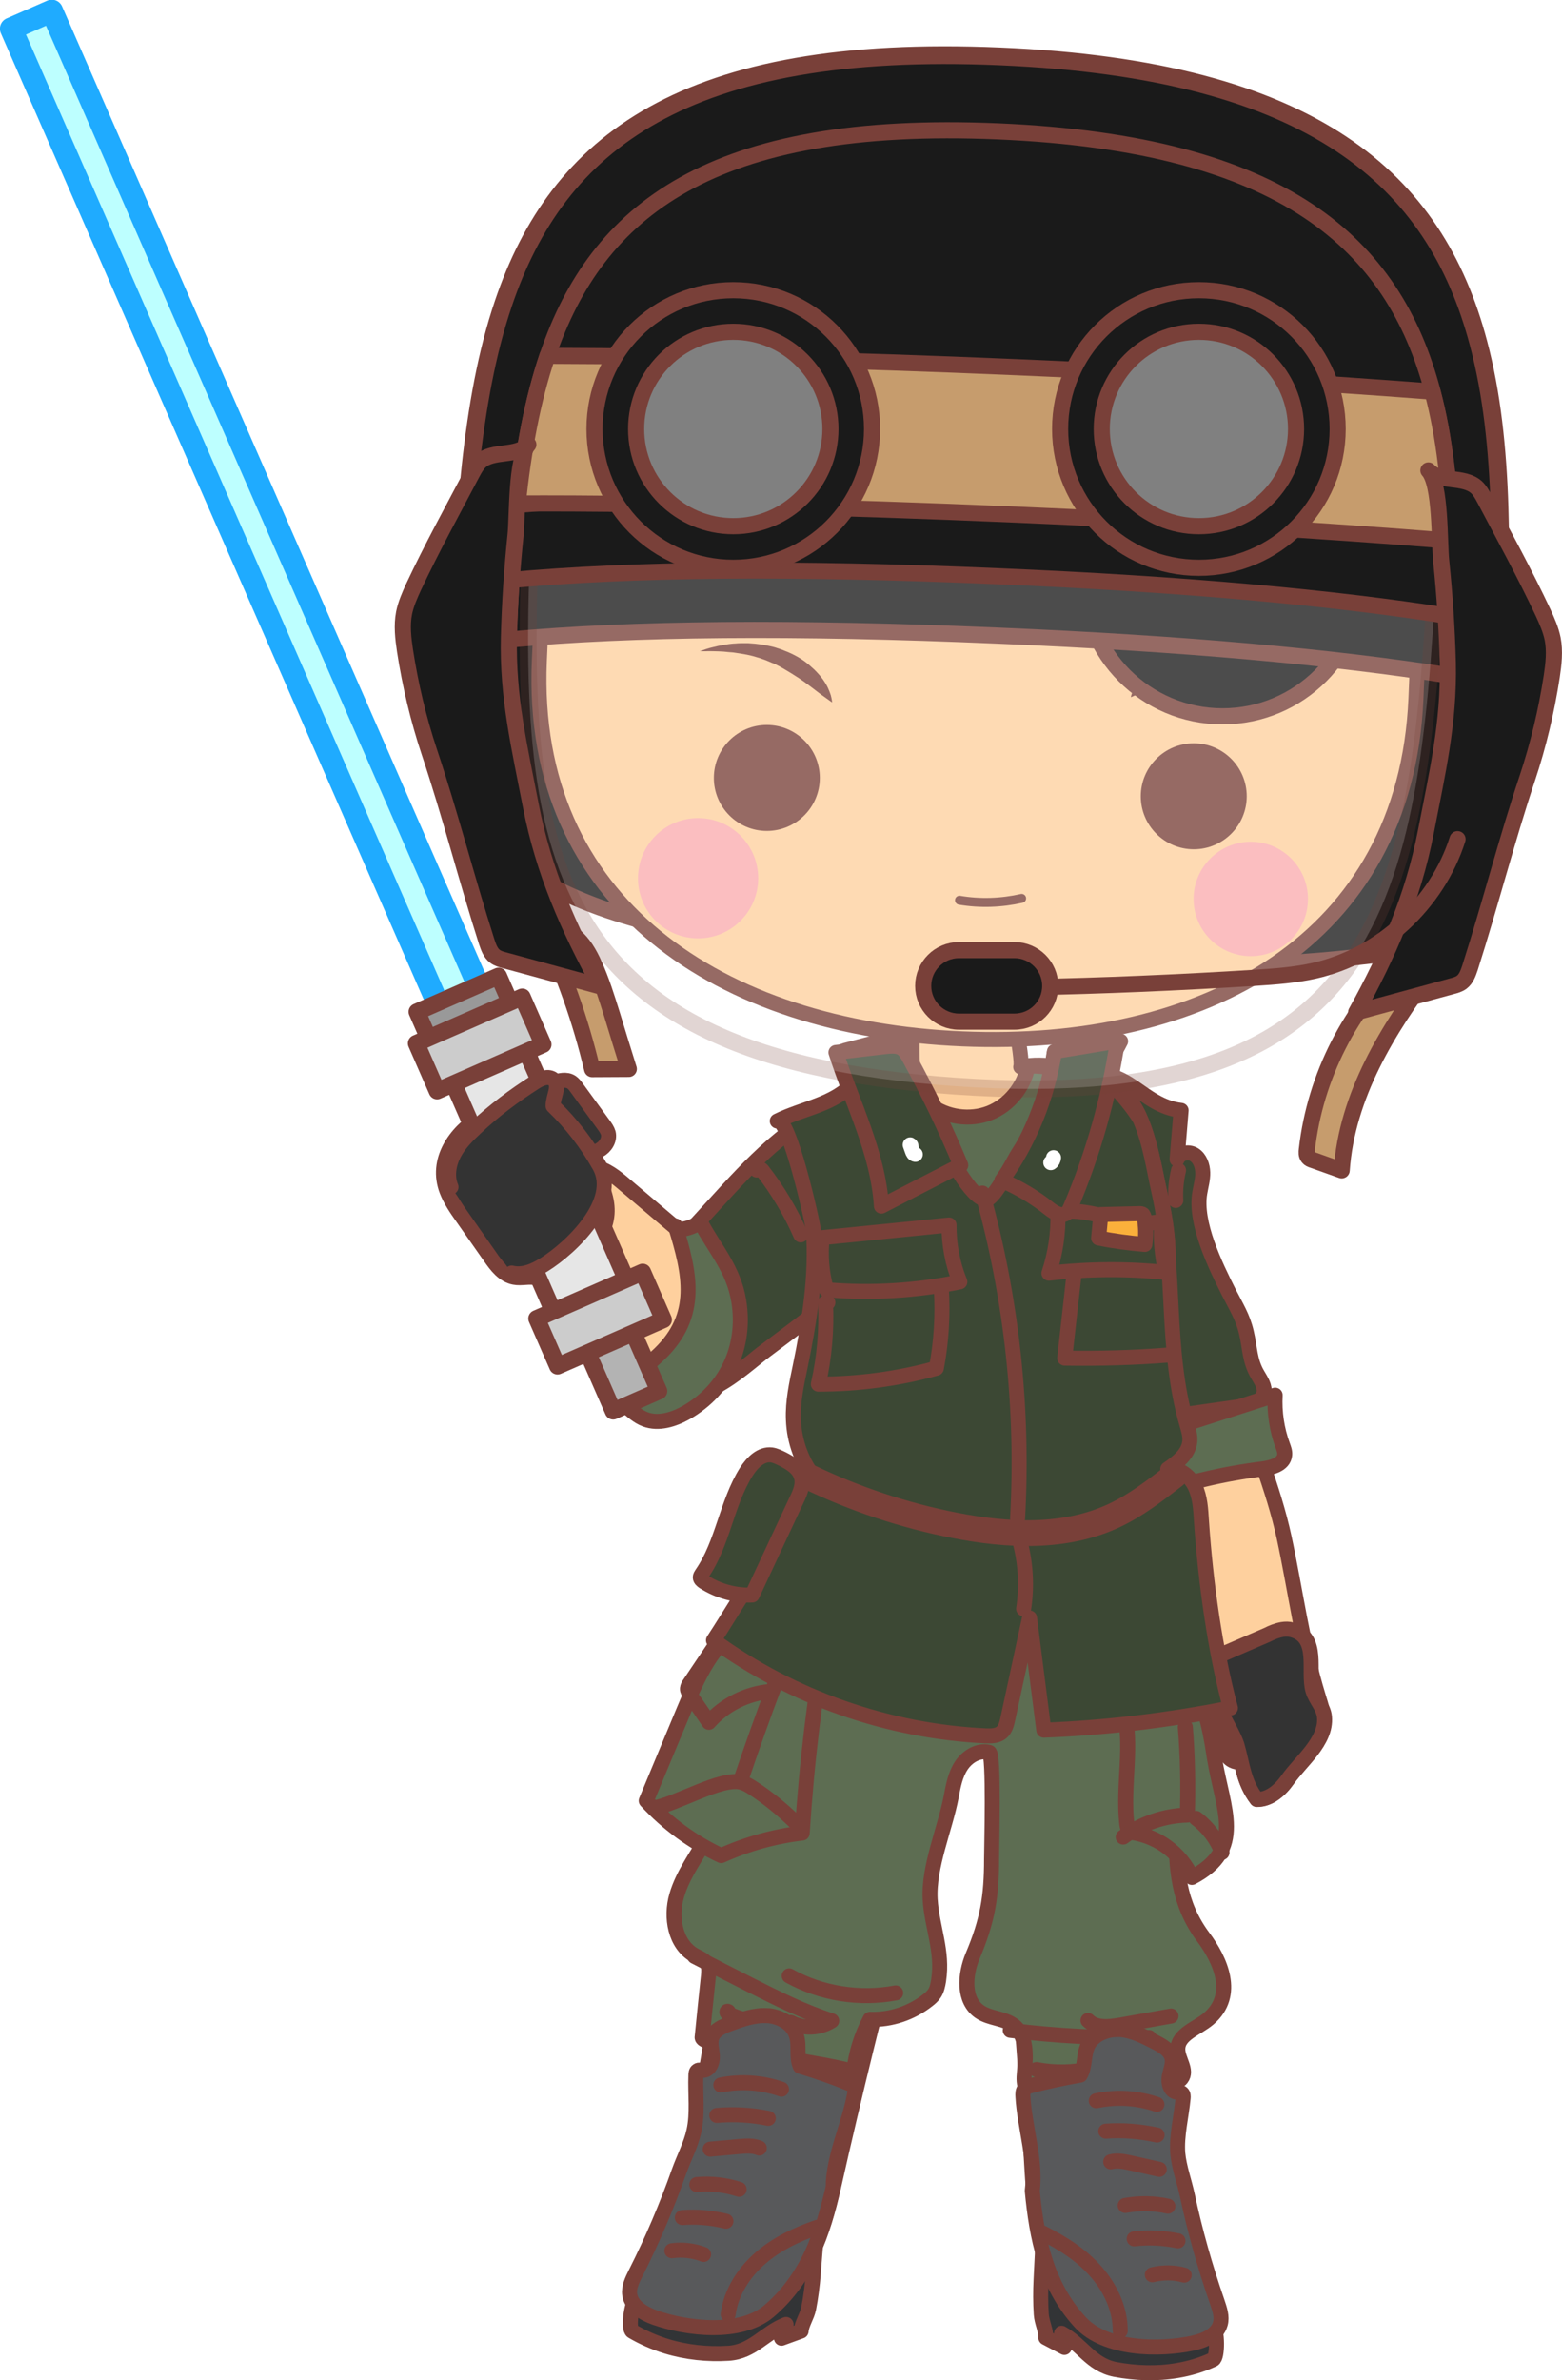 <?xml version="1.0" encoding="UTF-8" standalone="no"?>
<!-- Generator: Adobe Illustrator 18.0.0, SVG Export Plug-In . SVG Version: 6.00 Build 0)  -->

<svg
   xmlns:dc="http://purl.org/dc/elements/1.1/"
   xmlns:cc="http://creativecommons.org/ns#"
   xmlns:rdf="http://www.w3.org/1999/02/22-rdf-syntax-ns#"
   xmlns:svg="http://www.w3.org/2000/svg"
   xmlns="http://www.w3.org/2000/svg"
   xmlns:sodipodi="http://sodipodi.sourceforge.net/DTD/sodipodi-0.dtd"
   xmlns:inkscape="http://www.inkscape.org/namespaces/inkscape"
   version="1.1"
   id="Capa_1"
   x="0px"
   y="0px"
   viewBox="0 0 852.11 1298.069"
   enable-background="new 0 0 1600 1600"
   xml:space="preserve"
   sodipodi:docname="soldier-saber.svg"
   width="852.11"
   height="1298.069"
   inkscape:version="0.92.4 (unknown)"><defs
   id="defs207" /><sodipodi:namedview
   pagecolor="#ffffff"
   bordercolor="#666666"
   borderopacity="1"
   objecttolerance="10"
   gridtolerance="10"
   guidetolerance="10"
   inkscape:pageopacity="0"
   inkscape:pageshadow="2"
   inkscape:window-width="1920"
   inkscape:window-height="1016"
   id="namedview205"
   showgrid="false"
   inkscape:zoom="0.1475"
   inkscape:cx="503.58372"
   inkscape:cy="663.71804"
   inkscape:window-x="0"
   inkscape:window-y="27"
   inkscape:window-maximized="1"
   inkscape:current-layer="Capa_1" />
<g
   id="g202"
   transform="translate(-309.976,-165.649)">
	
		<path
   stroke-miterlimit="10"
   d="m 634,691.4 c -2.6,-5.7 -5.8,-11.3 -10.6,-15.3 -4.8,-4 -11.5,-6.1 -17.5,-4.2 11.7,24.5 20.8,50.3 27.1,76.8 6.7,0 13.3,-0.1 20,-0.1 -3.1,-9.9 -6.2,-19.9 -9.2,-29.8 -2.9,-9.3 -5.8,-18.6 -9.8,-27.4 z"
   id="path2"
   inkscape:connector-curvature="0"
   style="fill:#c69c6d;stroke:#794039;stroke-width:8.797;stroke-linecap:round;stroke-linejoin:round;stroke-miterlimit:10" />
	
		<path
   stroke-miterlimit="10"
   d="m 591.4,632.4 c 7.9,10.8 20.2,17.6 32.5,22.9 46.2,19.9 97.5,24.1 147.6,28 98.3,7.7 197.5,15.4 295.2,2.3 11.9,-1.6 24.7,-4 33,-12.6 6.3,-6.6 9,-15.7 11,-24.6 8.4,-37.6 8,-76.6 7.6,-115.2 -0.1,-7 -0.2,-14.2 -2.8,-20.7 -4.3,-11 -14.9,-18.1 -25.4,-23.4 -16.5,-8.2 -34.3,-13.2 -52.3,-17 -23.1,-4.9 -46.6,-8 -70,-10.9 -32.5,-4.1 -65,-8 -97.5,-11.7 -24,-2.8 -48.1,-5.4 -72.3,-6.4 -67.1,-2.7 -134.7,8 -197.7,31.1 -4.9,1.8 -10,3.8 -13.3,7.8 -3.6,4.3 -4.6,10.3 -5.3,15.9 -3.8,30 -4.7,60.3 -2.6,90.5 1.1,15.5 3.2,31.6 12.3,44 z"
   id="path4"
   inkscape:connector-curvature="0"
   style="fill:#1a1a1a;stroke:#794039;stroke-width:8.797;stroke-linecap:round;stroke-linejoin:round;stroke-miterlimit:10" />
	
		<path
   stroke-miterlimit="10"
   d="m 803.2,992.8 c -8.8,-1.7 -19,2.9 -26,9.1 -13.9,12.2 -22.2,29.1 -30.1,45.6 -7.6,15.8 -12.2,-7.9 -13.3,9.6 -1.2,18 -12.8,77.6 -15.5,95.5 -5.3,35 -10.7,70.1 -16.7,105 -4.6,26.8 -8.9,53.7 -14.4,80.4 -2.7,13.3 -5.8,26.6 -9.3,39.8 -2.7,9.9 -8.1,18.9 -12.6,28.1 -4,8.4 -9.7,15.9 0.9,21.9 9.5,5.4 20.9,7.5 31.8,7.1 9.5,-0.4 24.5,-2.8 31.7,-9 21.1,-18 29.4,-42.8 35,-67.6 11.4,-50.9 23.8,-100.4 36.8,-150.7 8.1,-31.1 32.8,-148.4 27.1,-180.7 -1.6,-9.4 -6.2,-15.3 -11.6,-23.2 -1.9,-2.8 -3.8,-5.6 -6.5,-7.6 -2.3,-1.8 -4.8,-2.9 -7.3,-3.3 z"
   id="path6"
   inkscape:connector-curvature="0"
   style="fill:#fed09e;stroke:#794039;stroke-width:8.187;stroke-linecap:round;stroke-linejoin:round;stroke-miterlimit:10" />
	
		<path
   stroke-miterlimit="10"
   d="m 973.9,1073.2 c 0.7,11.9 1.4,23.7 2,35.6 0.3,5.4 0.8,11.4 4.2,15.3 3.4,3.9 10.7,3.4 11.8,-1.9 3.9,-3.5 5.8,-4.3 7.8,-9.1"
   id="path8"
   inkscape:connector-curvature="0"
   style="fill:#333333;stroke:#794039;stroke-width:8.187;stroke-linecap:round;stroke-linejoin:round;stroke-miterlimit:10" />
	
		<path
   stroke-miterlimit="10"
   d="m 896.2,1007.5 c 1.2,-1 2.5,-1.9 3.8,-2.8 10.1,-6.5 24.4,-8.9 34.5,-2.9 12,7.2 19.8,22.4 19.6,35.4 -0.8,48.9 -4.1,164.2 -4.1,230.9 0,24.5 -0.3,49 0.6,73.5 0.4,12.2 1.2,24.5 2.4,36.6 0.9,9.2 4.7,17.9 7.4,26.7 2.5,8 6.6,15.4 -4.5,19.4 -10,3.6 -21.3,4 -31.6,2.2 -9,-1.5 -23,-5.6 -28.9,-12.1 -17.3,-18.7 -21.1,-41.9 -22.4,-64.7 -2.6,-46.8 -6.3,-92.5 -10.5,-139 -2.6,-28.7 -7,-136.5 3.7,-164.5 5.5,-14.3 17.5,-28.4 30,-38.7 z"
   id="path10"
   inkscape:connector-curvature="0"
   style="fill:#fed09e;stroke:#794039;stroke-width:8.187;stroke-linecap:round;stroke-linejoin:round;stroke-miterlimit:10" />
	
		<path
   stroke-miterlimit="10"
   d="m 913.5,957 c 1,3.7 50.8,65.6 41.8,129.6 -9,64 -228.1,-1.4 -218.1,-39.6 9.8,-37.4 30.6,-100.8 41.7,-117.2 11.1,-16.3 125.8,-4.3 134.6,27.2 z"
   id="path12"
   inkscape:connector-curvature="0"
   style="fill:#fed09e;stroke:#794039;stroke-width:8.187;stroke-linecap:round;stroke-linejoin:round;stroke-miterlimit:10" />
	
		<path
   stroke-miterlimit="10"
   d="m 830.9,763 c -13.3,-6.2 -28.7,-6.4 -42.4,-1.3 -17.2,6.4 -34.4,11 -48.9,21.9 -23.1,17.5 -43,44 -64.2,64.5 -10.1,9.8 -20.3,20.2 -25.4,33.3 -5.1,13.1 -3.9,29.7 6.5,39.2 9.3,8.3 23.5,9.1 35.3,5 11.8,-4 21.7,-12.1 31.4,-20 C 740.2,891.7 891,787.4 830.9,763 Z"
   id="path14"
   inkscape:connector-curvature="0"
   style="fill:#3c4834;stroke:#794039;stroke-width:8.187;stroke-linecap:round;stroke-linejoin:round;stroke-miterlimit:10" />
	
		<path
   stroke-miterlimit="10"
   d="m 892.5,758.3 c 1.3,-0.4 3,-0.8 5.3,-1.4 7.7,-2 17.3,-2 24.6,1.7 23,11.6 32.5,48.2 39.7,72.5 9.1,31 15.2,62.9 23.9,94 7.3,26.3 18.6,51.6 24.5,79 6.2,28.8 9.9,58.2 18.6,86.5 1.7,5.5 3.6,11.1 2.8,16.8 -1.1,8.2 -14.6,21.8 -19.5,28.7 -4,5.7 -9.9,10.9 -16.8,10.8 -7.4,-9.7 -7.7,-19 -10.9,-29.9 -4.1,-13.4 -11.9,-26 -16.1,-39.6 -8.3,-26.3 -12.8,-53.5 -17.1,-80.7 C 945,956 933.2,916.8 918.4,879 c -11,-28 -24.6,-55.6 -29,-86.2 -1.1,-7.5 -2,-15.6 -1.4,-23.2 0.6,-8.4 0.7,-10 4.5,-11.3 z"
   id="path16"
   inkscape:connector-curvature="0"
   style="fill:#fed09e;stroke:#794039;stroke-width:8.187;stroke-linecap:round;stroke-linejoin:round;stroke-miterlimit:10" />
	
		<path
   stroke-miterlimit="10"
   d="m 894.7,754 c 1.3,-0.4 3,-0.8 5.3,-1.4 25,-6.6 32.1,16.1 54.3,18.6 -0.7,8.9 -1.5,17.8 -2.2,26.7 1.3,-3.5 6.3,-4.5 9.4,-2.5 3.1,2 4.5,6 4.6,9.7 0.1,3.7 -1,7.4 -1.6,11 -2.9,16.5 8.5,39.8 15.8,54.3 4.1,8.1 7.6,13.3 9.6,21.9 2,8.3 1.6,15.4 6.2,23.1 1.8,3.1 4.1,6.4 3.4,9.9 -1.1,4.9 -7.1,6.6 -12.1,7.3 -10.8,1.5 -21.5,3.1 -32.3,4.6 -5,0.7 -10.9,1 -13.9,-3 -1.1,-1.5 -1.6,-3.3 -2.1,-5 -5.5,-18.2 -11.5,-36.6 -18.5,-54.4 -11,-28 -24.6,-55.6 -29,-86.2 -1.1,-7.5 -2,-15.6 -1.4,-23.2 0.5,-8.5 0.6,-10.1 4.5,-11.4 z"
   id="path18"
   inkscape:connector-curvature="0"
   style="fill:#3c4834;stroke:#794039;stroke-width:8.187;stroke-linecap:round;stroke-linejoin:round;stroke-miterlimit:10" />
	
		<path
   stroke-miterlimit="10"
   d="m 1009.7,953.9 c 0.6,1.7 1.3,3.4 1.1,5.2 -0.5,5.2 -7,6.9 -12.1,7.6 -21,2.6 -41.8,7.5 -61.7,14.6 -0.5,-9.1 -1,-18.2 -1.4,-27.3 -0.1,-1.6 -0.1,-3.5 1,-4.7 0.7,-0.8 1.8,-1.1 2.8,-1.5 22.1,-7.1 44.2,-14.2 66.2,-21.3 -0.5,9.3 0.9,18.7 4.1,27.4 z"
   id="path20"
   inkscape:connector-curvature="0"
   style="fill:#5d6d52;stroke:#794039;stroke-width:8.187;stroke-linecap:round;stroke-linejoin:round;stroke-miterlimit:10" />
	
		<path
   stroke-miterlimit="10"
   d="m 1009.4,1054.3 c 1.8,-0.3 3.7,-0.3 5.5,0.2 15.1,4.1 8.2,22.7 11.3,33.1 1.5,5.1 5.8,8.9 6.3,14.4 1.2,13.4 -13.2,24.3 -20.1,34.2 -4,5.7 -9.9,10.9 -16.8,10.8 -7.4,-9.7 -7.7,-19 -10.9,-29.9 -2.7,-8.8 -21.4,-36.1 -15.8,-44 1.9,-2.8 5.2,-4.2 8.3,-5.5 8,-3.5 16.1,-6.9 24.1,-10.4 2.5,-1.3 5.3,-2.4 8.1,-2.9 z"
   id="path22"
   inkscape:connector-curvature="0"
   style="fill:#333333;stroke:#794039;stroke-width:8.187;stroke-linecap:round;stroke-linejoin:round;stroke-miterlimit:10" />
	
		<path
   stroke-miterlimit="10"
   d="m 887.2,747.6 c -6.8,-1.3 -13.6,-1.5 -20.4,-0.1 1.7,-4.1 -7.4,-42.7 -2.6,-43.4 -18.4,3.1 -36.8,5.9 -55.3,8.4 -1.3,11.7 -1.7,23.4 -1.1,35.1 0.1,2.5 0.2,5.1 -0.8,7.3 -3.3,7.2 -25.5,9.5 -32.6,11.8 -7.6,2.5 -16.6,4.8 -23.2,9.6 -17.1,12.5 19.6,90.3 26.1,148.7 25.4,6.3 50.7,13.2 76.1,19.2 16.5,3.9 62.8,22.3 75.1,4.6 3.4,-4.9 4.6,-10.9 5.7,-16.7 3.5,-18.2 7,-36.4 10.5,-54.5 4.3,-22.2 2.8,-39.4 -2,-61.1 -3.4,-15.2 -7.2,-42.1 -18.6,-53.3 -3.1,-3 -7,-5 -10.9,-6.7 -8.4,-3.9 -17.1,-7.3 -26,-8.9 z"
   id="path24"
   inkscape:connector-curvature="0"
   style="fill:#fed09e;stroke:#794039;stroke-width:8.187;stroke-linecap:round;stroke-linejoin:round;stroke-miterlimit:10" />
	
		<path
   stroke-miterlimit="10"
   d="m 887,748.6 c -5,-1 -10.2,-1.7 -16.3,-1.6 -2,11.3 -10.2,21.4 -20.9,25.6 -10.7,4.2 -23.6,2.4 -32.7,-4.6 -5.6,-4.3 -11.1,-10.8 -18.1,-9.7 -7.2,1.1 -17.3,6.1 -24.5,8.5 -7.6,2.5 -16.6,4.8 -23.2,9.6 -17.1,12.5 19.6,90.3 26.1,148.7 25.4,6.3 50.7,13.2 76.1,19.2 16.5,3.9 62.8,22.3 75.1,4.6 3.4,-4.9 4.6,-10.9 5.7,-16.7 3.5,-18.2 7,-36.4 10.5,-54.5 4.3,-22.2 2.8,-39.4 -2,-61.1 -3.4,-15.2 -7.2,-42.1 -18.6,-53.3 -3.1,-3 -7,-5 -10.9,-6.7 -10,-3.2 -17.8,-6.2 -26.3,-8 z"
   id="path26"
   inkscape:connector-curvature="0"
   style="fill:#5d6d52;stroke:#794039;stroke-width:8.187;stroke-linecap:round;stroke-linejoin:round;stroke-miterlimit:10" />
	
		<path
   stroke-miterlimit="10"
   d="m 1082.4,546.7 c -5.7,132 -115.4,191.1 -247.5,185.5 -132.1,-5.6 -236.3,-73.9 -230.7,-206 7,-162.5 13.5,-245.4 249.6,-235.3 236.1,10.1 235.5,93.3 228.6,255.8 z"
   id="path28"
   inkscape:connector-curvature="0"
   style="fill:#fed09e;stroke:#794039;stroke-width:8.187;stroke-linecap:round;stroke-linejoin:round;stroke-miterlimit:10" />
	<g
   id="g48">
		<circle
   cx="728.3"
   cy="589.9"
   r="28.9"
   id="circle30"
   style="fill:#794039" />
		<circle
   cx="690.8"
   cy="644.6"
   r="32.8"
   id="circle32"
   style="fill:#faacae" />
		<circle
   cx="961.2"
   cy="599.9"
   r="28.9"
   id="circle34"
   style="fill:#794039" />
		<circle
   cx="992.3"
   cy="655.9"
   r="31.2"
   id="circle36"
   style="fill:#faacae" />
		<g
   id="g40">
			<path
   d="m 763.9,548.7 c 0,0 -1.2,-0.8 -3.1,-2.2 -1.9,-1.3 -4.5,-3.2 -7.4,-5.5 -1.5,-1.1 -3,-2.3 -4.7,-3.5 -0.9,-0.6 -1.7,-1.2 -2.6,-1.8 -0.4,-0.3 -0.9,-0.6 -1.4,-0.9 -0.5,-0.3 -0.9,-0.6 -1.4,-0.9 -0.9,-0.6 -1.9,-1.2 -2.9,-1.8 -0.5,-0.3 -1,-0.6 -1.5,-0.9 -0.5,-0.3 -1,-0.6 -1.5,-0.9 -1,-0.5 -2,-1.2 -3.1,-1.7 -1.1,-0.6 -2.1,-1.1 -3.3,-1.5 -1.1,-0.5 -2.2,-0.9 -3.3,-1.4 -1.1,-0.4 -2.3,-0.8 -3.4,-1.2 -1.2,-0.3 -2.3,-0.7 -3.4,-1 -1.2,-0.3 -2.3,-0.6 -3.4,-0.8 -1.1,-0.2 -2.3,-0.4 -3.4,-0.6 -1.1,-0.2 -2.2,-0.3 -3.3,-0.5 -1.1,-0.2 -2.1,-0.2 -3.1,-0.3 -1,-0.1 -2,-0.2 -3,-0.3 -1.9,-0.1 -3.7,-0.2 -5.2,-0.2 -1.6,0 -2.9,-0.1 -4.1,0 -2.3,0 -3.6,0 -3.6,0 0,0 1.2,-0.4 3.4,-1.2 1.1,-0.4 2.4,-0.7 4,-1.1 1.6,-0.4 3.3,-0.8 5.3,-1.1 1,-0.2 2,-0.3 3.1,-0.5 1.1,-0.1 2.2,-0.3 3.3,-0.3 1.1,-0.1 2.3,-0.2 3.5,-0.2 1.2,0 2.5,0 3.7,0 1.3,0.1 2.6,0.2 3.9,0.3 1.3,0.2 2.6,0.3 4,0.5 1.3,0.3 2.7,0.5 4,0.8 1.3,0.3 2.7,0.6 4,1.1 1.3,0.4 2.6,0.8 3.9,1.4 1.3,0.5 2.6,1 3.8,1.6 2.5,1.2 4.8,2.5 6.9,4 2.1,1.5 4,3.2 5.7,4.8 1.7,1.7 3.2,3.4 4.4,5 1.2,1.7 2.2,3.3 2.9,4.8 0.7,1.5 1.2,2.9 1.6,4.1 0.3,1.2 0.5,2.1 0.6,2.8 0.1,0.7 0.1,1.1 0.1,1.1 z"
   id="path38"
   inkscape:connector-curvature="0"
   style="fill:#794039" />
		</g>
		<g
   id="g44">
			<path
   d="m 926.9,545.9 c 0,0 0.1,-0.4 0.2,-1 0.2,-0.6 0.5,-1.6 1,-2.7 0.5,-1.1 1.2,-2.4 2.2,-3.8 0.9,-1.4 2.2,-2.9 3.6,-4.3 1.4,-1.5 3.2,-2.9 5.1,-4.3 1.9,-1.4 4,-2.8 6.4,-3.9 2.3,-1.2 4.8,-2.2 7.5,-2.9 1.3,-0.4 2.6,-0.7 4,-1 1.3,-0.3 2.7,-0.5 4.1,-0.7 1.4,-0.2 2.7,-0.3 4.1,-0.4 1.4,-0.1 2.7,-0.1 4.1,-0.2 1.3,0 2.7,0 4,0.1 1.3,0.1 2.6,0.2 3.9,0.3 1.3,0.2 2.5,0.3 3.7,0.5 1.2,0.2 2.4,0.5 3.5,0.7 1.1,0.2 2.2,0.5 3.2,0.8 1,0.3 2,0.6 3,0.9 1.9,0.6 3.6,1.2 5.1,1.9 1.5,0.6 2.8,1.2 3.8,1.7 2,1 3.2,1.7 3.2,1.7 0,0 -1.3,-0.2 -3.5,-0.6 -1.1,-0.2 -2.5,-0.4 -4,-0.6 -1.5,-0.2 -3.3,-0.4 -5.2,-0.6 -0.9,-0.1 -1.9,-0.1 -3,-0.2 -1,0 -2.1,-0.2 -3.1,-0.1 -1.1,0 -2.2,0 -3.3,0 -1.1,0.1 -2.3,0.1 -3.4,0.1 -1.2,0.1 -2.3,0.2 -3.5,0.3 -1.2,0.2 -2.4,0.3 -3.5,0.5 -1.2,0.2 -2.4,0.4 -3.6,0.7 -1.2,0.3 -2.4,0.5 -3.5,0.9 -1.2,0.3 -2.3,0.6 -3.4,1 -1.1,0.3 -2.2,0.8 -3.3,1.2 -0.6,0.2 -1.1,0.4 -1.6,0.6 -0.5,0.2 -1.1,0.4 -1.6,0.6 -1,0.5 -2.1,0.9 -3.1,1.3 -0.5,0.2 -1,0.4 -1.5,0.7 -0.5,0.2 -1,0.5 -1.5,0.7 -1,0.4 -1.9,0.9 -2.9,1.4 -1.9,0.9 -3.6,1.9 -5.2,2.7 -3.2,1.8 -6.1,3.2 -8.2,4.3 -2.5,1.1 -3.8,1.7 -3.8,1.7 z"
   id="path42"
   inkscape:connector-curvature="0"
   style="fill:#794039" />
		</g>
		
			<path
   stroke-miterlimit="10"
   d="m 833.4,656.6 c 11.2,1.9 22.8,1.5 33.9,-1"
   id="path46"
   inkscape:connector-curvature="0"
   style="fill:none;stroke:#794039;stroke-width:4.867;stroke-linecap:round;stroke-linejoin:round;stroke-miterlimit:10" />
	</g>
	
		<path
   stroke-miterlimit="10"
   d="m 711.2,887.7 c 2.5,-7.1 1.9,-17.4 -1.8,-23.8 -2.7,-4.8 -7,-8.5 -11.2,-12.1 -15.8,-13.3 -31.6,-26.7 -47.3,-40 -4.9,-4.2 -10.2,-8.5 -16.5,-9.7 -7.1,-1.4 -14.6,1.5 -20.1,6.1 -39.2,32.5 13,103.3 49.6,116.5 9.8,3.5 19.4,3.8 28.8,-0.5"
   id="path50"
   inkscape:connector-curvature="0"
   style="fill:#fed09e;stroke:#794039;stroke-width:8.187;stroke-linecap:round;stroke-linejoin:round;stroke-miterlimit:10" />
	
		<path
   stroke-miterlimit="10"
   d="m 648.9,920.6 c -3,1.9 -5.9,3.6 -8.8,5 8.6,1.9 13.7,11 21.9,14.1 7.3,2.7 15.5,0.1 22.3,-3.7 21.7,-12.4 32.8,-35.6 28.7,-60.8 -2.9,-17.6 -13,-28.2 -20.9,-43 -1.7,1.4 -12.4,6.4 -13.7,2 8,25.9 13.3,48.7 -8.6,69.8 -5.9,5.6 -13.4,11.7 -20.9,16.6 z"
   id="path52"
   inkscape:connector-curvature="0"
   style="fill:#5d6d52;stroke:#794039;stroke-width:8.187;stroke-linecap:round;stroke-linejoin:round;stroke-miterlimit:10" />
	
		<path
   stroke-miterlimit="10"
   d="m 595.9,762.3 c 5.3,-2.3 10.7,-4.4 16.1,-6.3 3.2,-1.1 6.9,-2 9.7,-0.2 1.2,0.8 2,1.9 2.8,3 4.9,6.8 9.9,13.5 14.8,20.3 1,1.4 2,2.8 2.5,4.5 0.9,3.7 -1.6,7.5 -4.9,9.3 -3.3,1.9 -7.2,2.2 -11,2.5 4.7,-0.4 11.8,15.6 13.1,19.1 3,8.2 3.1,15.4 -0.7,23.3 -3.9,8.2 -10.2,15 -16.3,21.7 -2.9,3.1 -6.4,6.5 -10.6,6.2 -3.1,-0.2 -5.6,-2.3 -8.6,-3.1 -4,-1.1 -8.3,0.4 -12.3,-0.4 -5.8,-1.1 -9.8,-6.3 -13.1,-11.1 -5.1,-7.3 -10.2,-14.5 -15.3,-21.8 -3.2,-4.5 -6.4,-9.2 -8.4,-14.4 -6.2,-16.4 4.5,-31.6 18.1,-40 7.6,-4.7 15.7,-8.9 24.1,-12.6 z"
   id="path54"
   inkscape:connector-curvature="0"
   style="fill:#333333;stroke:#794039;stroke-width:8.187;stroke-linecap:round;stroke-linejoin:round;stroke-miterlimit:10" />
	
		<path
   stroke-miterlimit="10"
   d="m 952.9,1094.4 c 1.2,-2.4 2,-4.9 2.4,-7.8 0.5,-3.3 -2.5,-49.5 -1.4,-49.8 -67.1,18.7 -137.7,-4.3 -206,-17.9 -1.7,-0.3 -3.5,-0.6 -5,0.1 -1.7,0.9 -2.5,2.9 -3,4.7 -10.7,33.4 -18.3,67.4 -28.2,101 -4.2,14.5 -8.5,29.1 -15.7,42.4 -5.8,10.7 -13.5,20.6 -16.9,32.4 -3.4,11.7 -0.9,26.5 9.8,32.5 2.7,1.5 5.9,2.6 7.2,5.4 0.7,1.6 0.5,3.5 0.4,5.3 -1.2,11.4 -2.4,22.7 -3.5,34.1 0,5.8 74,14.5 82.7,18.9 1.1,-10.1 4.1,-19.9 8.9,-28.8 11.4,0.4 22.8,-3.5 31.7,-10.6 1.3,-1 2.6,-2.2 3.5,-3.6 1.3,-2 1.8,-4.5 2.2,-6.9 2.5,-16.3 -3.7,-29 -4.6,-44.4 -1,-17.8 8.2,-38.6 11.5,-56 1.1,-5.9 2.2,-11.9 5.5,-16.9 3.3,-5 9.4,-8.7 15.2,-7.2 2.7,0.7 1.3,52.7 1.3,58.1 0,20.8 -2.2,33.7 -10.3,52.9 -4.3,10.3 -5.3,24.3 3.9,30.5 5.6,3.8 13.4,3.4 18.7,7.6 7.1,5.7 6.4,16.5 5.6,25.6 -0.3,3.1 -0.4,6.3 1.1,9 2.7,4.8 9.4,5.5 14.9,5.3 21.5,-0.4 43,-3.2 63.9,-8.3 2.2,-0.5 4.5,-1.2 5.8,-2.9 3.4,-4.4 -2,-10.3 -2,-15.9 0,-8.3 10.6,-11.3 16.9,-16.7 15.1,-13 6.2,-32.1 -2.9,-44.3 -13.6,-18.1 -15.3,-37.7 -14.8,-60 0.3,-11 0.3,-22.1 0.5,-33.2 0.1,-8.3 -3.1,-27.1 0.7,-34.6 z"
   id="path56"
   inkscape:connector-curvature="0"
   style="fill:#5d6d52;stroke:#794039;stroke-width:8.187;stroke-linecap:round;stroke-linejoin:round;stroke-miterlimit:10" />
	
		<path
   stroke-miterlimit="10"
   d="m 946.5,1172.8 c 5.9,4.3 10.6,10 13.7,16.7 29.2,-15.3 16.9,-37.1 12.3,-64.9 -1.2,-7.5 -4.7,-33.5 -12.4,-37.1 -6.8,-3.1 -30.5,6.7 -37.4,9.1 5.6,20.6 -0.5,42.6 2,63.8 0.2,1.3 0.4,2.8 1.4,3.7 1,0.9 2.4,1.1 3.7,1.3 6.1,1.3 11.8,3.8 16.7,7.4 z"
   id="path58"
   inkscape:connector-curvature="0"
   style="fill:#5d6d52;stroke:#794039;stroke-width:8.187;stroke-linecap:round;stroke-linejoin:round;stroke-miterlimit:10" />
	
		<path
   stroke-miterlimit="10"
   d="m 715.8,1051.6 c -16.7,9.6 -25.2,28.6 -32.6,46.4 -6.9,16.6 -13.8,33.1 -20.7,49.7 11.5,12.5 25.5,22.7 40.9,29.9 14,-6.3 28.9,-10.5 44.2,-12.3 2.4,-37.9 6.9,-75.6 13.6,-113 -13.5,-8.3 -31.6,-8.7 -45.4,-0.7 z"
   id="path60"
   inkscape:connector-curvature="0"
   style="fill:#5d6d52;stroke:#794039;stroke-width:8.187;stroke-linecap:round;stroke-linejoin:round;stroke-miterlimit:10" />
	
		<path
   stroke-miterlimit="10"
   d="m 884,748.1 c -2.9,16.4 -9.1,32.1 -18.2,46 -3.3,5 -13.4,26.1 -18.1,25.7 -15.8,-1.5 -48.3,-88.7 -54.1,-87.2 -7.2,1.9 -14.3,3.7 -21.5,5.6 -1.3,0.3 -2.7,0.7 -3.4,1.8 -1.2,1.8 0,4.2 1.2,6 2.2,3.3 4.5,6.4 6.1,9.9 -11.2,12.4 -27.6,13.9 -42,21.1 6.2,-3.1 19.4,55.4 19.7,59.6 1.8,24.9 -2.2,50 -7.2,74.3 -2,9.6 -4.1,19.2 -3.7,28.9 0.4,12.1 4.8,24.2 12.8,33.3 -4.7,1 -9.4,1.9 -14.1,2.9 2.5,-0.5 -10.7,37.3 -14.1,41.7 -10.6,13.4 -18.7,28.1 -28.2,42.5 43,31.3 95.3,49.6 148.4,52.1 3,0.1 6.4,0.1 8.7,-1.8 2.2,-1.8 2.9,-4.8 3.5,-7.6 3.9,-18.3 7.9,-36.6 11.8,-54.9 2.6,20.4 5.2,40.8 7.8,61.2 34.2,-1.3 68.2,-5.4 101.8,-12.1 -8.6,-32.3 -13.5,-68.5 -15.8,-101.9 -0.4,-6.4 -0.7,-12.9 -3.4,-18.7 -2.7,-5.8 -8.7,-10.6 -15,-9.7 5.4,-3.7 11.2,-8.2 12,-14.7 0.4,-3.2 -0.6,-6.4 -1.5,-9.5 -12.1,-41.7 -5.8,-84.3 -15.1,-126.1 -3,-13.4 -4.9,-27.3 -10.3,-40 -1.6,-3.8 -20,-28.1 -24.3,-23.3 5.4,-5.9 9.9,-12.5 13.5,-19.7 -12,3 -24.1,5.3 -36.3,6.8 -0.1,2.6 -0.5,5.2 -1,7.8 z"
   id="path62"
   inkscape:connector-curvature="0"
   style="fill:#3c4834;stroke:#794039;stroke-width:8.187;stroke-linecap:round;stroke-linejoin:round;stroke-miterlimit:10" />
	
		<path
   stroke-miterlimit="10"
   d="m 750.8,970.9 c 25.4,12.2 52.3,21.2 80,26.6 29,5.7 60.2,7.2 86.9,-5.3 12,-5.6 22.5,-13.8 33,-21.9"
   id="path64"
   inkscape:connector-curvature="0"
   style="fill:none;stroke:#794039;stroke-width:14.052;stroke-linecap:round;stroke-linejoin:round;stroke-miterlimit:10" />
	
		<path
   stroke-miterlimit="10"
   d="m 666.7,1151.6 c 12.4,-2 36.7,-16.9 47.6,-14 2.3,0.6 4.3,1.8 6.3,3.1 8.2,5.3 15.8,11.5 22.8,18.3"
   id="path66"
   inkscape:connector-curvature="0"
   style="fill:none;stroke:#794039;stroke-width:8.187;stroke-linecap:round;stroke-linejoin:round;stroke-miterlimit:10" />
	
		<path
   stroke-miterlimit="10"
   d="m 714.5,1135.3 c 5.7,-16.9 11.7,-33.8 18,-50.5"
   id="path68"
   inkscape:connector-curvature="0"
   style="fill:none;stroke:#794039;stroke-width:8.187;stroke-linecap:round;stroke-linejoin:round;stroke-miterlimit:10" />
	
		<path
   stroke-miterlimit="10"
   d="m 698.9,1064.9 c -4.2,6.3 -8.5,12.6 -12.7,18.9 -0.6,0.8 -1.1,1.7 -1.2,2.7 -0.1,1.2 0.7,2.3 1.3,3.3 3.5,5 7,10.1 10.4,15.1 8.4,-9.5 20.6,-15.7 33.3,-16.8"
   id="path70"
   inkscape:connector-curvature="0"
   style="fill:none;stroke:#794039;stroke-width:8.187;stroke-linecap:round;stroke-linejoin:round;stroke-miterlimit:10" />
	
		<path
   stroke-miterlimit="10"
   d="m 956.6,1107.5 c 1.3,15.9 1.6,32 1.1,48 -12.5,0.3 -24.9,4.5 -35,12"
   id="path72"
   inkscape:connector-curvature="0"
   style="fill:none;stroke:#794039;stroke-width:8.187;stroke-linecap:round;stroke-linejoin:round;stroke-miterlimit:10" />
	
		<path
   stroke-miterlimit="10"
   d="m 962.5,1157.3 c 6.3,4.7 11.3,11.3 14.1,18.6"
   id="path74"
   inkscape:connector-curvature="0"
   style="fill:none;stroke:#794039;stroke-width:8.187;stroke-linecap:round;stroke-linejoin:round;stroke-miterlimit:10" />
	
		<path
   stroke-miterlimit="10"
   d="m 730.9,959.1 c 2.1,0.3 4,1.3 5.9,2.2 4.3,2.2 8.9,4.9 10.3,9.6 1.3,4.2 -0.6,8.7 -2.5,12.6 -8.1,17.3 -16.2,34.6 -24.3,52 -9.3,0.4 -18.6,-2.2 -26.4,-7.2 -0.9,-0.6 -1.9,-1.4 -1.9,-2.4 0,-0.7 0.4,-1.3 0.8,-1.9 11.6,-16.7 13.5,-38.5 24.3,-55.7 3.2,-5 8,-9.9 13.8,-9.2 z"
   id="path76"
   inkscape:connector-curvature="0"
   style="fill:#3c4834;stroke:#794039;stroke-width:8.187;stroke-linecap:round;stroke-linejoin:round;stroke-miterlimit:10" />
	
		<path
   stroke-miterlimit="10"
   d="m 760.8,869 c -2.6,-9.2 -3.4,-18.9 -2.3,-28.4 23.1,-2.3 46.1,-4.6 69.2,-6.9 -0.1,10.6 1.9,21.2 5.9,31 -23.8,4.9 -48.4,6.4 -72.8,4.3 z"
   id="path78"
   inkscape:connector-curvature="0"
   style="fill:#3c4834;stroke:#794039;stroke-width:8.187;stroke-linecap:round;stroke-linejoin:round;stroke-miterlimit:10" />
	
		<path
   stroke-miterlimit="10"
   d="m 823.5,868.4 c 0.9,14.5 0,29.1 -2.7,43.4 -20.9,5.8 -42.6,8.7 -64.4,8.7 3.3,-14.6 4.6,-29.6 3.9,-44.5 0.4,0 0.9,0 1.3,0"
   id="path80"
   inkscape:connector-curvature="0"
   style="fill:none;stroke:#794039;stroke-width:8.187;stroke-linecap:round;stroke-linejoin:round;stroke-miterlimit:10" />
	
		<path
   stroke-miterlimit="10"
   d="m 887.1,826.9 c 0.3,11.2 -1.4,22.5 -4.9,33.1 21.2,-2.4 42.6,-2.6 63.8,-0.4 -2.2,-9.2 -3,-18.7 -2.3,-28.1 -18.5,5.2 -37.9,-8.5 -56.6,-4.6 z"
   id="path82"
   inkscape:connector-curvature="0"
   style="fill:none;stroke:#794039;stroke-width:8.187;stroke-linecap:round;stroke-linejoin:round;stroke-miterlimit:10" />
	
		<path
   stroke-miterlimit="10"
   d="m 896,859.5 c -1.7,15.6 -3.5,31.2 -5.2,46.8 18.9,0.3 37.9,-0.2 56.8,-1.7"
   id="path84"
   inkscape:connector-curvature="0"
   style="fill:none;stroke:#794039;stroke-width:8.187;stroke-linecap:round;stroke-linejoin:round;stroke-miterlimit:10" />
	
		<path
   stroke-miterlimit="10"
   d="m 845.9,816.3 c 16,57.5 22.5,117.7 19.2,177.3"
   id="path86"
   inkscape:connector-curvature="0"
   style="fill:none;stroke:#794039;stroke-width:8.187;stroke-linecap:round;stroke-linejoin:round;stroke-miterlimit:10" />
	
		<path
   stroke-miterlimit="10"
   d="m 866.7,1007.5 c 2.9,11.6 3.5,23.7 1.7,35.5"
   id="path88"
   inkscape:connector-curvature="0"
   style="fill:none;stroke:#794039;stroke-width:8.187;stroke-linecap:round;stroke-linejoin:round;stroke-miterlimit:10" />
	
		<path
   stroke-miterlimit="10"
   d="m 722.8,803.7 c -0.3,-1.4 2.1,-0.9 3,0.2 8.4,10.8 15.5,22.7 21,35.2"
   id="path90"
   inkscape:connector-curvature="0"
   style="fill:none;stroke:#794039;stroke-width:8.187;stroke-linecap:round;stroke-linejoin:round;stroke-miterlimit:10" />
	
		<path
   stroke-miterlimit="10"
   d="m 952.9,803.9 c -1.3,5.4 -1.8,10.9 -1.5,16.4"
   id="path92"
   inkscape:connector-curvature="0"
   style="fill:none;stroke:#794039;stroke-width:8.187;stroke-linecap:round;stroke-linejoin:round;stroke-miterlimit:10" />
	
		<path
   stroke-miterlimit="10"
   d="m 688.9,1232.6 c 10.2,5.3 20.4,10.5 30.7,15.7 14.3,7.2 28.8,14.5 44.1,19.4 -6.6,4.2 -15.4,4.6 -22.3,0.9"
   id="path94"
   inkscape:connector-curvature="0"
   style="fill:none;stroke:#794039;stroke-width:8.187;stroke-linecap:round;stroke-linejoin:round;stroke-miterlimit:10" />
	
		<path
   stroke-miterlimit="10"
   d="m 740.5,1243.2 c 17.5,9.7 38.4,13 58.1,9.3"
   id="path96"
   inkscape:connector-curvature="0"
   style="fill:none;stroke:#794039;stroke-width:8.187;stroke-linecap:round;stroke-linejoin:round;stroke-miterlimit:10" />
	
		<path
   stroke-miterlimit="10"
   d="m 707.2,1263 c 0.5,-0.3 -0.6,-0.8 -0.7,-0.2 -0.1,0.6 0.5,0.9 1,1.2 6.6,2.9 13.7,4.6 20.9,4.9"
   id="path98"
   inkscape:connector-curvature="0"
   style="fill:none;stroke:#794039;stroke-width:8.187;stroke-linecap:round;stroke-linejoin:round;stroke-miterlimit:10" />
	
		<path
   stroke-miterlimit="10"
   d="m 861.1,1272.9 c 25.1,3.1 50.4,4.4 75.7,3.9 -3,4.7 -7.5,8.5 -12.8,10.4"
   id="path100"
   inkscape:connector-curvature="0"
   style="fill:none;stroke:#794039;stroke-width:8.187;stroke-linecap:round;stroke-linejoin:round;stroke-miterlimit:10" />
	
		<path
   stroke-miterlimit="10"
   d="m 903.5,1267.5 c 4.2,4.3 11.2,3.6 17.2,2.6 9.4,-1.7 18.7,-3.3 28.1,-5"
   id="path102"
   inkscape:connector-curvature="0"
   style="fill:none;stroke:#794039;stroke-width:8.187;stroke-linecap:round;stroke-linejoin:round;stroke-miterlimit:10" />
	
		<path
   stroke-miterlimit="10"
   d="m 875.4,1294.3 c 10,1.9 20.4,1.7 30.2,-0.6"
   id="path104"
   inkscape:connector-curvature="0"
   style="fill:none;stroke:#794039;stroke-width:8.187;stroke-linecap:round;stroke-linejoin:round;stroke-miterlimit:10" />
	
		<path
   stroke-miterlimit="10"
   d="m 1026.2,798.3 c -1,-0.3 -2,-0.7 -2.6,-1.5 -1,-1.2 -0.9,-2.8 -0.7,-4.3 4.5,-39.7 23.8,-77.5 53.2,-104.4 5.8,-1.1 12.2,1.6 15.4,6.5 -24.6,32.3 -46.8,68.8 -49.6,109.3 -5.2,-1.9 -10.5,-3.7 -15.7,-5.6 z"
   id="path106"
   inkscape:connector-curvature="0"
   style="fill:#c69c6d;stroke:#794039;stroke-width:8.797;stroke-linecap:round;stroke-linejoin:round;stroke-miterlimit:10" />
	<g
   id="g126">
		
			<path
   stroke-miterlimit="10"
   d="m 673.6,1445.2 c 10.8,3.3 22.4,4.5 33.7,3.8 13.4,-0.8 19.8,-11.2 31.5,-15.7 -0.8,2.5 -1.6,5 -2.5,7.5 3.6,-1.3 7.1,-2.6 10.7,-3.9 0.4,-4.2 3.2,-7.9 4.1,-12.3 1.2,-6.1 2,-12.5 2.5,-18.6 0.5,-6.8 1.1,-13.5 1.6,-20.3 -11.8,16.2 -30,27.5 -49.8,30.9 -6.5,1.1 -13.1,1.4 -19.7,1.4 -6.8,0 -22.7,-4 -28.2,0.4 -3,2.4 -5,17.2 -2.6,18.6 6,3.5 12.2,6.2 18.7,8.2 z"
   id="path108"
   inkscape:connector-curvature="0"
   style="fill:#323436;stroke:#794039;stroke-width:8.187;stroke-linecap:round;stroke-linejoin:round;stroke-miterlimit:10" />
		
			<path
   stroke-miterlimit="10"
   d="m 732.1,1265.4 c -1.2,-0.3 -2.4,-0.5 -3.7,-0.5 -6.9,-0.4 -13.7,2 -20.2,4.4 -3.9,1.4 -8.3,3.3 -9.8,7.2 -1.3,3.3 0,6.9 0.2,10.4 0.2,3.5 -1.6,7.8 -5.1,7.8 -1,0 -2.2,-0.4 -3,0.2 -0.8,0.5 -0.9,1.6 -0.9,2.6 -0.4,9.8 1.1,20.8 -1.1,30.4 -1.6,7.4 -5.5,14.7 -8.1,22 -6.7,19 -14.6,37.5 -23.7,55.5 -1.8,3.6 -3.8,7.6 -3.2,11.6 0.9,6.4 7.5,10.3 13.6,12.5 17.6,6.2 46.8,9.7 62.4,-3.5 21.1,-18 29.4,-42.8 35,-67.6 0,-16.3 8.7,-34.3 11.6,-50.3 0.3,-1.4 0.5,-2.9 -0.2,-4.2 -0.7,-1.1 -2,-1.7 -3.2,-2.2 -8.6,-3.5 -17.3,-6.5 -26.2,-9.2 -2.2,-5.1 -0.3,-11.2 -2,-16.5 -1.5,-5.6 -6.7,-9.2 -12.4,-10.6 z"
   id="path110"
   inkscape:connector-curvature="0"
   style="fill:#58595b;stroke:#794039;stroke-width:8.187;stroke-linecap:round;stroke-linejoin:round;stroke-miterlimit:10" />
		
			<path
   stroke-miterlimit="10"
   d="m 703.2,1302.7 c 11,-2.2 22.5,-1.4 33.1,2.3"
   id="path112"
   inkscape:connector-curvature="0"
   style="fill:none;stroke:#794039;stroke-width:8.187;stroke-linecap:round;stroke-linejoin:round;stroke-miterlimit:10" />
		
			<path
   stroke-miterlimit="10"
   d="m 701,1319.3 c 9.4,-0.8 18.9,-0.3 28.1,1.6"
   id="path114"
   inkscape:connector-curvature="0"
   style="fill:none;stroke:#794039;stroke-width:8.187;stroke-linecap:round;stroke-linejoin:round;stroke-miterlimit:10" />
		
			<path
   stroke-miterlimit="10"
   d="m 697.4,1337.7 c 5.2,-0.5 10.3,-0.9 15.5,-1.4 3.8,-0.3 7.8,-0.7 11.3,0.8"
   id="path116"
   inkscape:connector-curvature="0"
   style="fill:none;stroke:#794039;stroke-width:8.187;stroke-linecap:round;stroke-linejoin:round;stroke-miterlimit:10" />
		
			<path
   stroke-miterlimit="10"
   d="m 690.1,1357 c 7.8,-0.7 15.7,0.2 23.1,2.6"
   id="path118"
   inkscape:connector-curvature="0"
   style="fill:none;stroke:#794039;stroke-width:8.187;stroke-linecap:round;stroke-linejoin:round;stroke-miterlimit:10" />
		
			<path
   stroke-miterlimit="10"
   d="m 682.2,1375 c 8,-0.6 16,0.1 23.8,2"
   id="path120"
   inkscape:connector-curvature="0"
   style="fill:none;stroke:#794039;stroke-width:8.187;stroke-linecap:round;stroke-linejoin:round;stroke-miterlimit:10" />
		
			<path
   stroke-miterlimit="10"
   d="m 676.5,1393.1 c 5.8,-0.8 11.8,-0.1 17.3,2"
   id="path122"
   inkscape:connector-curvature="0"
   style="fill:none;stroke:#794039;stroke-width:8.187;stroke-linecap:round;stroke-linejoin:round;stroke-miterlimit:10" />
		
			<path
   stroke-miterlimit="10"
   d="m 707.2,1427.8 c 1.5,-11.9 8.4,-22.6 17.4,-30.5 9,-7.9 20,-13.1 31.3,-17"
   id="path124"
   inkscape:connector-curvature="0"
   style="fill:none;stroke:#794039;stroke-width:8.187;stroke-linecap:round;stroke-linejoin:round;stroke-miterlimit:10" />
	</g>
	<g
   id="g146">
		
			<path
   stroke-miterlimit="10"
   d="m 952.2,1458.4 c -11.2,1.9 -22.8,1.5 -33.9,-0.6 -13.2,-2.6 -18.2,-13.7 -29.2,-19.7 0.5,2.6 1,5.1 1.5,7.7 -3.4,-1.8 -6.7,-3.5 -10.1,-5.3 0.1,-4.2 -2.2,-8.3 -2.5,-12.8 -0.4,-6.2 -0.4,-12.6 -0.1,-18.8 0.3,-6.8 0.7,-13.5 1,-20.3 9.6,17.6 26.3,31.2 45.4,37 6.3,1.9 12.8,3.1 19.4,3.9 6.7,0.9 23.1,-1 27.9,4.1 2.6,2.8 2.7,17.7 0.2,18.8 -6.5,3 -13,4.9 -19.6,6 z"
   id="path128"
   inkscape:connector-curvature="0"
   style="fill:#323436;stroke:#794039;stroke-width:8.187;stroke-linecap:round;stroke-linejoin:round;stroke-miterlimit:10" />
		
			<path
   stroke-miterlimit="10"
   d="m 917.3,1272.6 c 1.2,-0.1 2.5,-0.1 3.7,-0.1 6.9,0.5 13.3,3.8 19.5,7 3.7,1.9 7.8,4.3 8.8,8.4 0.8,3.4 -0.9,6.9 -1.5,10.3 -0.6,3.4 0.6,8 4.1,8.4 1,0.1 2.2,-0.1 2.9,0.6 0.7,0.6 0.7,1.7 0.6,2.7 -0.9,9.7 -3.7,20.5 -2.9,30.2 0.7,7.5 3.6,15.3 5.2,22.8 4.2,19.7 9.7,39.1 16.3,58.1 1.3,3.9 2.8,8 1.7,11.9 -1.7,6.3 -8.8,9.2 -15.1,10.6 -18.2,3.9 -47.7,3.6 -61.5,-11.6 -18.7,-20.5 -23.6,-46.2 -26,-71.5 2.1,-16.1 -4.2,-35.1 -5.1,-51.4 -0.1,-1.4 -0.1,-3 0.8,-4.1 0.8,-1 2.2,-1.4 3.4,-1.8 9,-2.3 18,-4.2 27.1,-5.8 2.8,-4.8 1.7,-11 4.1,-16.1 2.5,-5.1 8.1,-8 13.9,-8.6 z"
   id="path130"
   inkscape:connector-curvature="0"
   style="fill:#58595b;stroke:#794039;stroke-width:8.187;stroke-linecap:round;stroke-linejoin:round;stroke-miterlimit:10" />
		
			<path
   stroke-miterlimit="10"
   d="m 941.1,1313.3 c -10.6,-3.6 -22.1,-4.3 -33.1,-2"
   id="path132"
   inkscape:connector-curvature="0"
   style="fill:none;stroke:#794039;stroke-width:8.187;stroke-linecap:round;stroke-linejoin:round;stroke-miterlimit:10" />
		
			<path
   stroke-miterlimit="10"
   d="m 941.2,1330 c -9.2,-2 -18.7,-2.8 -28,-2.1"
   id="path134"
   inkscape:connector-curvature="0"
   style="fill:none;stroke:#794039;stroke-width:8.187;stroke-linecap:round;stroke-linejoin:round;stroke-miterlimit:10" />
		
			<path
   stroke-miterlimit="10"
   d="m 942.4,1348.7 c -5.1,-1.1 -10.1,-2.3 -15.2,-3.4 -3.7,-0.8 -7.6,-1.7 -11.3,-0.7"
   id="path136"
   inkscape:connector-curvature="0"
   style="fill:none;stroke:#794039;stroke-width:8.187;stroke-linecap:round;stroke-linejoin:round;stroke-miterlimit:10" />
		
			<path
   stroke-miterlimit="10"
   d="m 947.1,1368.8 c -7.6,-1.7 -15.6,-1.8 -23.3,-0.4"
   id="path138"
   inkscape:connector-curvature="0"
   style="fill:none;stroke:#794039;stroke-width:8.187;stroke-linecap:round;stroke-linejoin:round;stroke-miterlimit:10" />
		
			<path
   stroke-miterlimit="10"
   d="m 952.6,1387.7 c -7.8,-1.6 -15.9,-2 -23.9,-1.1"
   id="path140"
   inkscape:connector-curvature="0"
   style="fill:none;stroke:#794039;stroke-width:8.187;stroke-linecap:round;stroke-linejoin:round;stroke-miterlimit:10" />
		
			<path
   stroke-miterlimit="10"
   d="m 956,1406.4 c -5.7,-1.6 -11.7,-1.6 -17.4,-0.2"
   id="path142"
   inkscape:connector-curvature="0"
   style="fill:none;stroke:#794039;stroke-width:8.187;stroke-linecap:round;stroke-linejoin:round;stroke-miterlimit:10" />
		
			<path
   stroke-miterlimit="10"
   d="m 921.1,1436.8 c 0,-12 -5.4,-23.5 -13.3,-32.4 -7.9,-9 -18.2,-15.5 -28.9,-20.9"
   id="path144"
   inkscape:connector-curvature="0"
   style="fill:none;stroke:#794039;stroke-width:8.187;stroke-linecap:round;stroke-linejoin:round;stroke-miterlimit:10" />
	</g>
	
		<path
   stroke-miterlimit="10"
   d="m 802.1,737.5 c -2.5,-1.7 -5.8,-1.4 -8.9,-1.1 -9.1,1.1 -18.1,2.1 -27.2,3.2 8.9,27.8 23,54.6 24.8,83.8 14.4,-7.4 28.8,-14.9 43.3,-22.3 -8.4,-20.2 -17.9,-39.9 -28.4,-59 -1,-1.7 -2,-3.5 -3.6,-4.6 z"
   id="path148"
   inkscape:connector-curvature="0"
   style="fill:#3c4834;stroke:#794039;stroke-width:8.187;stroke-linecap:round;stroke-linejoin:round;stroke-miterlimit:10" />
	
		<path
   stroke-miterlimit="10"
   d="m 891.9,827.2 c 1,-0.8 1.6,-2.1 2.1,-3.3 12.3,-28.9 20.9,-59.4 25.6,-90.5 -11.5,1.9 -22.9,3.8 -34.4,5.7 -3.9,25.3 -13.8,49.6 -28.7,70.3 9.2,3.9 17.9,9.1 25.7,15.3 2.9,2.3 6.9,4.7 9.7,2.5 z"
   id="path150"
   inkscape:connector-curvature="0"
   style="fill:#3c4834;stroke:#794039;stroke-width:8.187;stroke-linecap:round;stroke-linejoin:round;stroke-miterlimit:10" />
	
		<circle
   stroke-miterlimit="10"
   cx="976.9"
   cy="480.6"
   r="75.7"
   id="circle152"
   style="fill:#1a1a1a;stroke:#794039;stroke-width:8.797;stroke-linecap:round;stroke-linejoin:round;stroke-miterlimit:10" />
	
		<path
   stroke-miterlimit="10"
   d="m 933.5,828 c -0.5,-0.5 -1.3,-0.5 -1.9,-0.5 -7,0.2 -14.1,0.3 -21.1,0.5 -0.4,4.3 -0.8,8.6 -1.2,12.8 8.3,1.7 16.7,2.8 25.2,3.5 0.7,-5 0.6,-10.1 -0.4,-15 -0.1,-0.4 -0.3,-0.9 -0.6,-1.3 z"
   id="path154"
   inkscape:connector-curvature="0"
   style="fill:#fbb03b;stroke:#794039;stroke-width:8.187;stroke-linecap:round;stroke-linejoin:round;stroke-miterlimit:10" />
	
		<path
   stroke-miterlimit="10"
   d="m 884.7,797 c -0.1,1.1 -0.6,2.1 -1.5,2.7"
   id="path156"
   inkscape:connector-curvature="0"
   style="fill:none;stroke:#ffffff;stroke-width:8.187;stroke-linecap:round;stroke-linejoin:round;stroke-miterlimit:10" />
	
		<path
   stroke-miterlimit="10"
   d="m 806.9,790.4 c -0.1,-0.1 -0.2,-0.3 -0.4,-0.4 0.4,1.1 0.8,2.2 1.2,3.4 0.3,0.8 0.7,1.7 1.6,1.8"
   id="path158"
   inkscape:connector-curvature="0"
   style="fill:none;stroke:#ffffff;stroke-width:8.187;stroke-linecap:round;stroke-linejoin:round;stroke-miterlimit:10" />
	
		<path
   stroke-miterlimit="10"
   d="M 1127.2,523.3 C 1056.4,512 967.4,504.1 855.6,499.3 732,494 635.9,494.9 561,501.7 c 1.3,-28.5 2.9,-55.9 5.7,-81.9 3.5,-32 8.8,-61.9 17.9,-88.7 29.5,-87.3 98.5,-142.1 270.9,-134.7 171.5,7.3 237.5,67.6 261,156.3 7.3,27.4 10.5,57.5 11.5,89.6 0.8,25.8 0.2,53 -0.8,81 z"
   id="path160"
   inkscape:connector-curvature="0"
   style="fill:#1a1a1a;stroke:#794039;stroke-width:9.693;stroke-linecap:round;stroke-linejoin:round;stroke-miterlimit:10" />
	
		<path
   stroke-miterlimit="10"
   d="m 1101.1,534.1 c -64.3,-10.2 -145,-17.5 -246.5,-21.8 -112.1,-4.8 -199.3,-4 -267.3,2.2 1.2,-25.8 2.6,-50.8 5.2,-74.4 3.1,-29.1 8,-56.2 16.2,-80.5 26.8,-79.2 89.4,-129 245.9,-122.3 155.7,6.7 215.6,61.3 236.9,141.9 6.6,24.9 9.5,52.2 10.4,81.3 0.7,23.6 0.1,48.2 -0.8,73.6 z"
   id="path162"
   inkscape:connector-curvature="0"
   style="fill:#1a1a1a;stroke:#794039;stroke-width:8.797;stroke-linecap:round;stroke-linejoin:round;stroke-miterlimit:10" />
	
		<path
   stroke-miterlimit="10"
   d="m 1093.6,476.3 c -62.4,4.3 -140.4,3.2 -237.9,-3.5 -107.7,-7.4 -191,-18.3 -255.5,-33.2 -8.4,183.9 -2.8,302.3 231.2,318.4 232.9,16 252.6,-99.7 262.2,-281.7 z"
   id="path164"
   inkscape:connector-curvature="0"
   style="opacity:0.22;fill:#ffffff;stroke:#794039;stroke-width:9.216;stroke-linecap:round;stroke-linejoin:round;stroke-miterlimit:10" />
	
		<path
   stroke-miterlimit="10"
   d="m 1102.1,461.2 c -0.1,13 -0.6,26.5 -1.1,40.5 -64.3,-10.2 -145,-17.5 -246.5,-21.8 -112.1,-4.8 -199.3,-4 -267.3,2.2 0.7,-14.1 1.4,-27.7 2.3,-40.9 68.1,-5.8 154.7,-6.4 265.1,-1.7 101.6,4.4 182.8,11.6 247.5,21.7 z"
   id="path166"
   inkscape:connector-curvature="0"
   style="fill:#1a1a1a;stroke:#794039;stroke-width:8.797;stroke-linecap:round;stroke-linejoin:round;stroke-miterlimit:10" />
	
		<path
   stroke-miterlimit="10"
   d="M 1101.8,460.6 C 1029.7,454.8 950.8,450 864.3,446.3 764,442 673.7,440 592.4,440.2 c 3.1,-29.1 8,-56.2 16.2,-80.5 77.3,0.2 162.4,2.2 256,6.2 82.1,3.5 157.6,8 226.8,13.3 6.6,24.9 9.5,52.3 10.4,81.4 z"
   id="path168"
   inkscape:connector-curvature="0"
   style="fill:#c69c6d;stroke:#794039;stroke-width:8.797;stroke-linecap:round;stroke-linejoin:round;stroke-miterlimit:10" />
	
		<circle
   stroke-miterlimit="10"
   cx="710"
   cy="399.6"
   r="75.7"
   id="circle170"
   style="fill:#1a1a1a;stroke:#794039;stroke-width:8.797;stroke-linecap:round;stroke-linejoin:round;stroke-miterlimit:10" />
	
		<circle
   stroke-miterlimit="10"
   cx="710"
   cy="399.6"
   r="53"
   id="circle172"
   style="fill:#808080;stroke:#794039;stroke-width:8.797;stroke-linecap:round;stroke-linejoin:round;stroke-miterlimit:10" />
	
		<circle
   stroke-miterlimit="10"
   cx="964"
   cy="399.6"
   r="75.7"
   id="circle174"
   style="fill:#1a1a1a;stroke:#794039;stroke-width:8.797;stroke-linecap:round;stroke-linejoin:round;stroke-miterlimit:10" />
	
		<circle
   stroke-miterlimit="10"
   cx="964"
   cy="399.6"
   r="53"
   id="circle176"
   style="fill:#808080;stroke:#794039;stroke-width:8.797;stroke-linecap:round;stroke-linejoin:round;stroke-miterlimit:10" />
	
		<path
   stroke-miterlimit="10"
   d="m 599.6,605.3 c 6.8,35.2 20.5,66.7 38,98.3 -17.4,-4.7 -34.8,-9.5 -52.2,-14.2 -1.9,-0.5 -3.8,-1 -5.4,-2.2 -2.5,-1.9 -3.5,-5 -4.5,-7.9 -11,-34.4 -19.9,-69.4 -31.3,-103.5 -6,-18 -10.4,-36.6 -13.3,-55.4 -1,-6.7 -1.8,-13.7 -0.5,-20.4 1,-5 3.1,-9.7 5.2,-14.3 9.9,-21.1 21.2,-41.6 32.1,-62.3 1.2,-2.2 2.4,-4.4 4.2,-6.1 7,-6.4 19.9,-2.3 26.3,-9.2 -6.9,7.5 -5.9,39.4 -7,49.6 -1.9,18.4 -3.1,36.8 -3.6,55.3 -0.8,33 5.8,60.3 12,92.3 z"
   id="path178"
   inkscape:connector-curvature="0"
   style="fill:#1a1a1a;stroke:#794039;stroke-width:8.797;stroke-linecap:round;stroke-linejoin:round;stroke-miterlimit:10" />
	
		<path
   stroke-miterlimit="10"
   d="m 1087.8,619.4 c -6.8,35.2 -20.5,66.7 -38,98.3 17.4,-4.7 34.8,-9.5 52.2,-14.2 1.9,-0.5 3.8,-1 5.4,-2.2 2.5,-1.9 3.5,-5 4.5,-7.9 11,-34.4 19.9,-69.4 31.3,-103.5 6,-18 10.4,-36.6 13.3,-55.4 1,-6.7 1.8,-13.7 0.5,-20.4 -1,-5 -3.1,-9.7 -5.2,-14.3 -9.9,-21.1 -21.2,-41.6 -32.1,-62.3 -1.2,-2.2 -2.4,-4.4 -4.2,-6.1 -7,-6.4 -19.9,-2.3 -26.3,-9.2 6.9,7.5 5.9,39.4 7,49.6 1.9,18.4 3.1,36.8 3.6,55.3 0.7,32.9 -5.8,60.3 -12,92.3 z"
   id="path180"
   inkscape:connector-curvature="0"
   style="fill:#1a1a1a;stroke:#794039;stroke-width:8.797;stroke-linecap:round;stroke-linejoin:round;stroke-miterlimit:10" />
	
		<path
   stroke-miterlimit="10"
   d="m 869.9,704.1 c 41.6,-0.8 83.3,-2.6 124.8,-5.2 10.9,-0.7 21.9,-1.5 32.5,-3.9 36,-8.2 66.7,-36.5 77.9,-71.7"
   id="path182"
   inkscape:connector-curvature="0"
   style="fill:none;stroke:#794039;stroke-width:8.797;stroke-linecap:round;stroke-linejoin:round;stroke-miterlimit:10" />
	
		<path
   stroke-miterlimit="10"
   d="m 863.4,722.8 h -30.3 c -10.7,0 -19.5,-8.7 -19.5,-19.5 v 0 c 0,-10.7 8.7,-19.5 19.5,-19.5 h 30.3 c 10.7,0 19.5,8.7 19.5,19.5 v 0 c 0,10.8 -8.7,19.5 -19.5,19.5 z"
   id="path184"
   inkscape:connector-curvature="0"
   style="fill:#1a1a1a;stroke:#794039;stroke-width:8.797;stroke-linecap:round;stroke-linejoin:round;stroke-miterlimit:10" />
	<g
   id="g198">
		
			<rect
   x="624.9"
   y="842.4"
   transform="matrix(0.916,-0.401,0.401,0.916,-302.425,330.303)"
   stroke-miterlimit="10"
   width="27.2"
   height="91.5"
   id="rect186"
   style="fill:#b3b3b3;stroke:#794039;stroke-width:9.216;stroke-linecap:round;stroke-linejoin:round;stroke-miterlimit:10" />
		
			<rect
   x="581"
   y="714.5"
   transform="matrix(0.916,-0.401,0.401,0.916,-272.705,309.154)"
   stroke-miterlimit="10"
   width="43.5"
   height="184.1"
   id="rect188"
   style="fill:#e6e6e6;stroke:#794039;stroke-width:9.216;stroke-linecap:round;stroke-linejoin:round;stroke-miterlimit:10" />
		
			<rect
   x="432.7"
   y="152"
   transform="matrix(0.916,-0.401,0.401,0.916,-141.238,215.599)"
   stroke-miterlimit="10"
   width="24.2"
   height="587"
   id="rect190"
   style="fill:#bdffff;stroke:#1fabff;stroke-width:12.266;stroke-linecap:round;stroke-linejoin:round;stroke-miterlimit:10" />
		
			<rect
   x="541"
   y="706.8"
   transform="matrix(0.916,-0.401,0.401,0.916,-241.523,286.964)"
   stroke-miterlimit="10"
   width="48.6"
   height="28.3"
   id="rect192"
   style="fill:#999999;stroke:#794039;stroke-width:9.216;stroke-linecap:round;stroke-linejoin:round;stroke-miterlimit:10" />
		
			<rect
   x="540"
   y="721.1"
   transform="matrix(0.916,-0.401,0.401,0.916,-246.726,290.666)"
   stroke-miterlimit="10"
   width="63.1"
   height="28.3"
   id="rect194"
   style="fill:#cccccc;stroke:#794039;stroke-width:9.216;stroke-linecap:round;stroke-linejoin:round;stroke-miterlimit:10" />
		
			<rect
   x="605.7"
   y="871.2"
   transform="matrix(0.916,-0.401,0.401,0.916,-301.405,329.577)"
   stroke-miterlimit="10"
   width="63.1"
   height="28.3"
   id="rect196"
   style="fill:#cccccc;stroke:#794039;stroke-width:9.216;stroke-linecap:round;stroke-linejoin:round;stroke-miterlimit:10" />
	</g>
	
		<path
   stroke-miterlimit="10"
   d="m 556,813 c -2.4,-5.8 -1.3,-12.5 1.6,-18.1 2.9,-5.6 7.4,-10 12,-14.3 9.7,-9.2 21,-17.6 32.3,-24.8 3.1,-2 7.4,-3.8 10.1,-1.3 3.7,3.4 -0.4,9.3 -0.3,14.3 10,9.6 18.5,20.6 25.3,32.7 10.9,19.3 -15.2,44.5 -30.3,53.9 -5.3,3.3 -11.5,6 -17.6,4.5"
   id="path200"
   inkscape:connector-curvature="0"
   style="fill:#333333;stroke:#794039;stroke-width:8.187;stroke-linecap:round;stroke-linejoin:round;stroke-miterlimit:10" />
</g>
</svg>